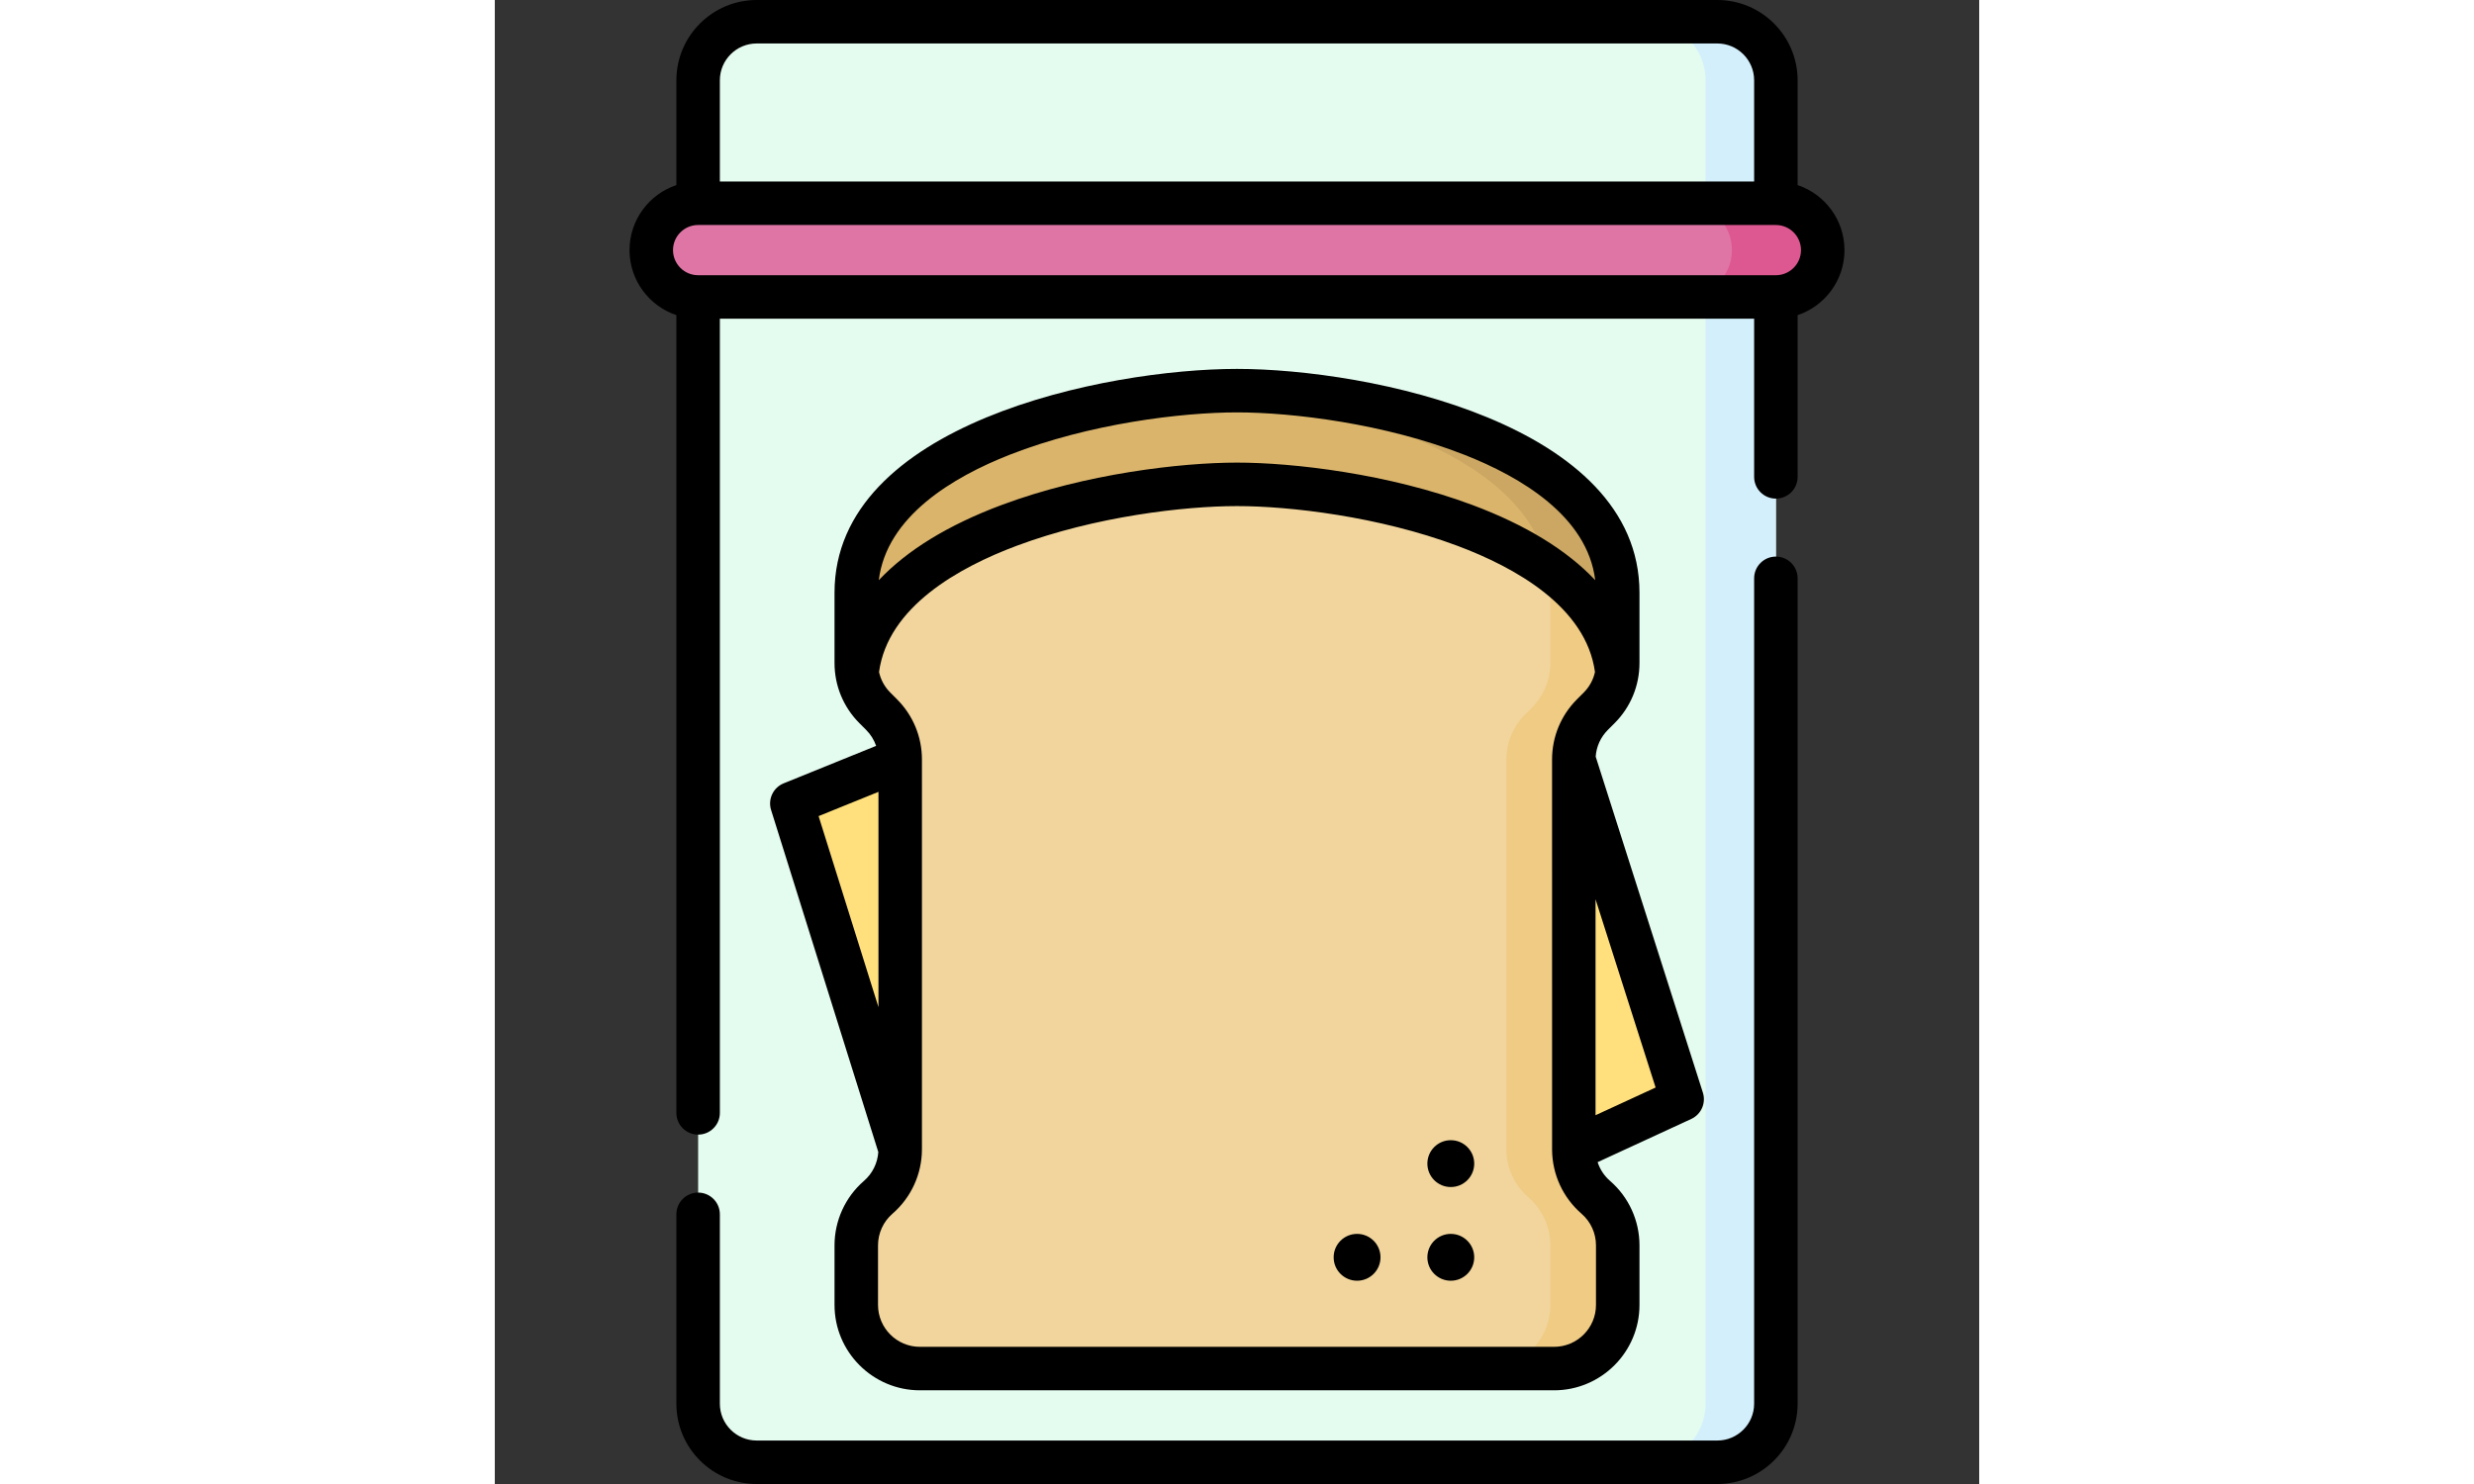 <svg id="Capa_1" enable-background="new 0 0 512 512" height="30" viewBox="0 0 512 512" width="50" xmlns="http://www.w3.org/2000/svg"><rect x="0" y="0" width="512" height="512" fill="#333333" stroke="none"/><g><g><path d="m441.87 70.13h-371.74v-42.427c0-11.158 9.045-20.203 20.203-20.203h331.333c11.158 0 20.203 9.045 20.203 20.203v42.427z" fill="#e4fbef"/></g><g><path d="m421.667 7.5h-24.244c11.158 0 20.203 9.045 20.203 20.203v42.427h24.244v-42.427c0-11.158-9.045-20.203-20.203-20.203z" fill="#d3effb"/></g><g><path d="m421.667 504.5h-331.334c-11.158 0-20.203-9.045-20.203-20.203v-381.842h371.74v381.841c0 11.159-9.045 20.204-20.203 20.204z" fill="#e4fbef"/></g><g><path d="m417.626 102.455v381.841c0 11.158-9.045 20.203-20.203 20.203h24.244c11.158 0 20.203-9.045 20.203-20.203v-381.841z" fill="#d3effb"/></g><g><path d="m441.87 102.455h-371.74c-8.926 0-16.163-7.236-16.163-16.163 0-8.926 7.236-16.163 16.163-16.163h371.74c8.926 0 16.163 7.236 16.163 16.163 0 8.927-7.237 16.163-16.163 16.163z" fill="#df75a5"/></g><g><path d="m441.87 70.13h-31.315c8.926 0 16.163 7.236 16.163 16.163s-7.236 16.163-16.163 16.163h31.315c8.926 0 16.163-7.236 16.163-16.163s-7.237-16.163-16.163-16.163z" fill="#dd5790"/></g><g><path d="m256 472.175h109.366c12.126 0 21.956-9.83 21.956-21.956v-20.547c0-6.367-2.764-12.421-7.576-16.592-4.812-4.17-7.576-10.224-7.576-16.592v-134.424c0-5.823 2.313-11.407 6.431-15.525l2.291-2.291c4.117-4.117 6.431-9.702 6.431-15.525v-24.241c0-52.528-89.904-69.701-131.321-69.701s-131.321 17.173-131.321 69.701v24.241c0 5.823 2.313 11.407 6.431 15.525l2.291 2.291c4.117 4.117 6.431 9.702 6.431 15.525v134.425c0 6.367-2.764 12.421-7.576 16.592-4.812 4.17-7.576 10.224-7.576 16.592v20.547c0 12.126 9.83 21.956 21.956 21.956h109.362z" fill="#f1d59d"/></g><g><path d="m378.599 246.539 2.291-2.291c4.117-4.117 6.431-9.702 6.431-15.525v-24.241c0-52.528-89.904-69.701-131.321-69.701-3.544 0-7.45.129-11.617.392 44.534 2.809 119.704 21.275 119.704 69.309v24.241c0 5.823-2.313 11.407-6.431 15.525l-2.291 2.291c-4.117 4.117-6.431 9.702-6.431 15.525v134.425c0 6.367 2.764 12.421 7.576 16.592s7.576 10.224 7.576 16.592v20.547c0 12.126-9.83 21.956-21.956 21.956h23.234c12.126 0 21.956-9.83 21.956-21.956v-20.547c0-6.367-2.764-12.421-7.576-16.592s-7.576-10.224-7.576-16.592v-134.425c.001-5.823 2.314-11.408 6.431-15.525z" fill="#efcb84"/></g><g><path d="m372.169 262.064 37.376 117.176-37.376 17.249z" fill="#ffe07d"/></g><g><path d="m256 134.78c-41.417 0-131.321 17.173-131.321 69.701v24.241c0 1.087.107 2.161.265 3.223 5.355-48.732 90.945-64.84 131.057-64.84 40.111 0 125.701 16.108 131.057 64.84.158-1.063.265-2.136.265-3.223v-24.241c-.002-52.528-89.906-69.701-131.323-69.701z" fill="#dab46b"/></g><g><path d="m256 134.78c-3.544 0-7.45.129-11.617.392 41.788 2.636 110.537 19.063 118.857 60.765 13.039 9.271 22.179 21.113 23.816 36.009.158-1.063.265-2.136.265-3.223v-24.241c0-52.529-89.904-69.702-131.321-69.702z" fill="#cba763"/></g><g><path d="m139.831 262.064-37.376 15.149 37.376 119.276z" fill="#ffe07d"/></g><g><circle cx="329.742" cy="433.789" r="8.081"/><circle cx="329.742" cy="401.463" r="8.081"/><circle cx="297.417" cy="433.789" r="8.081"/><path d="m441.87 192.03c-4.143 0-7.5 3.358-7.5 7.5v284.77c0 7.003-5.697 12.7-12.7 12.7h-331.34c-7.003 0-12.7-5.697-12.7-12.7v-65.34c0-4.142-3.357-7.5-7.5-7.5s-7.5 3.358-7.5 7.5v65.34c0 15.274 12.426 27.7 27.7 27.7h331.34c15.274 0 27.7-12.426 27.7-27.7v-284.77c0-4.142-3.357-7.5-7.5-7.5z"/><path d="m465.532 86.292c0-10.426-6.781-19.292-16.162-22.437v-36.152c0-15.275-12.428-27.703-27.703-27.703h-331.334c-15.275 0-27.703 12.428-27.703 27.703v36.152c-9.381 3.145-16.162 12.011-16.162 22.437s6.781 19.292 16.162 22.437v275.23c0 4.142 3.357 7.5 7.5 7.5s7.5-3.358 7.5-7.5v-274.004h356.74v54.575c0 4.142 3.357 7.5 7.5 7.5s7.5-3.358 7.5-7.5v-55.8c9.381-3.145 16.162-12.011 16.162-22.438zm-375.199-71.292h331.334c7.005 0 12.703 5.699 12.703 12.703v34.927h-356.74v-34.927c0-7.004 5.698-12.703 12.703-12.703zm351.537 79.955h-371.74c-4.776 0-8.662-3.886-8.662-8.663s3.886-8.663 8.662-8.663h371.74c4.776 0 8.662 3.886 8.662 8.663s-3.886 8.663-8.662 8.663z"/><path d="m95.298 279.456 36.98 118.013c-.26 3.829-2.014 7.412-4.935 9.944-6.46 5.599-10.164 13.712-10.164 22.259v20.547c0 16.242 13.214 29.456 29.456 29.456h218.73c16.242 0 29.456-13.214 29.456-29.456v-20.547c0-8.547-3.704-16.661-10.165-22.26-2.009-1.741-3.47-3.98-4.274-6.454l32.305-14.909c3.437-1.585 5.152-5.483 4.003-9.089l-36.972-115.91c.24-3.479 1.695-6.719 4.185-9.209l2.291-2.291c5.563-5.563 8.627-12.96 8.627-20.828v-24.241c0-58.331-93.527-77.202-138.821-77.202s-138.821 18.871-138.821 77.202v24.241c0 7.868 3.063 15.265 8.627 20.828l2.292 2.292c1.574 1.573 2.724 3.451 3.43 5.494l-31.89 12.926c-3.619 1.468-5.508 5.467-4.34 9.194zm284.523 170.763c0 7.971-6.485 14.456-14.456 14.456h-218.73c-7.971 0-14.456-6.485-14.456-14.456v-20.547c0-4.195 1.818-8.177 4.987-10.923 6.44-5.581 10.141-13.662 10.163-22.183 0-.044.002-134.37.002-134.37 0-.021 0-.042 0-.063v-.069c0-7.869-3.064-15.266-8.627-20.828l-2.291-2.292c-1.977-1.977-3.299-4.428-3.885-7.094 3.078-22.446 27.459-36.073 47.536-43.574 27.006-10.09 57.785-13.671 75.937-13.671s48.931 3.581 75.937 13.671c20.077 7.501 44.458 21.129 47.536 43.574-.586 2.666-1.909 5.117-3.885 7.094l-2.29 2.291c-5.563 5.562-8.628 12.959-8.628 20.829v.004.083s.006 134.603.009 134.667c.094 8.427 3.779 16.405 10.155 21.929 3.17 2.748 4.988 6.729 4.988 10.924v20.548zm-.152-65.451v-74.51l20.717 64.949zm-202.119-227.854c27.505-10.801 59.45-14.634 78.45-14.634s50.945 3.833 78.45 14.634c19.457 7.641 42.422 21.224 45.106 43.252-9.708-10.3-23.935-19.052-42.37-25.94-28.88-10.791-61.784-14.62-81.187-14.62s-52.307 3.829-81.187 14.62c-18.435 6.888-32.662 15.64-42.37 25.94 2.686-22.028 25.651-35.611 45.108-43.252zm-45.219 116.283v74.276l-20.652-65.905z"/></g></g></svg>